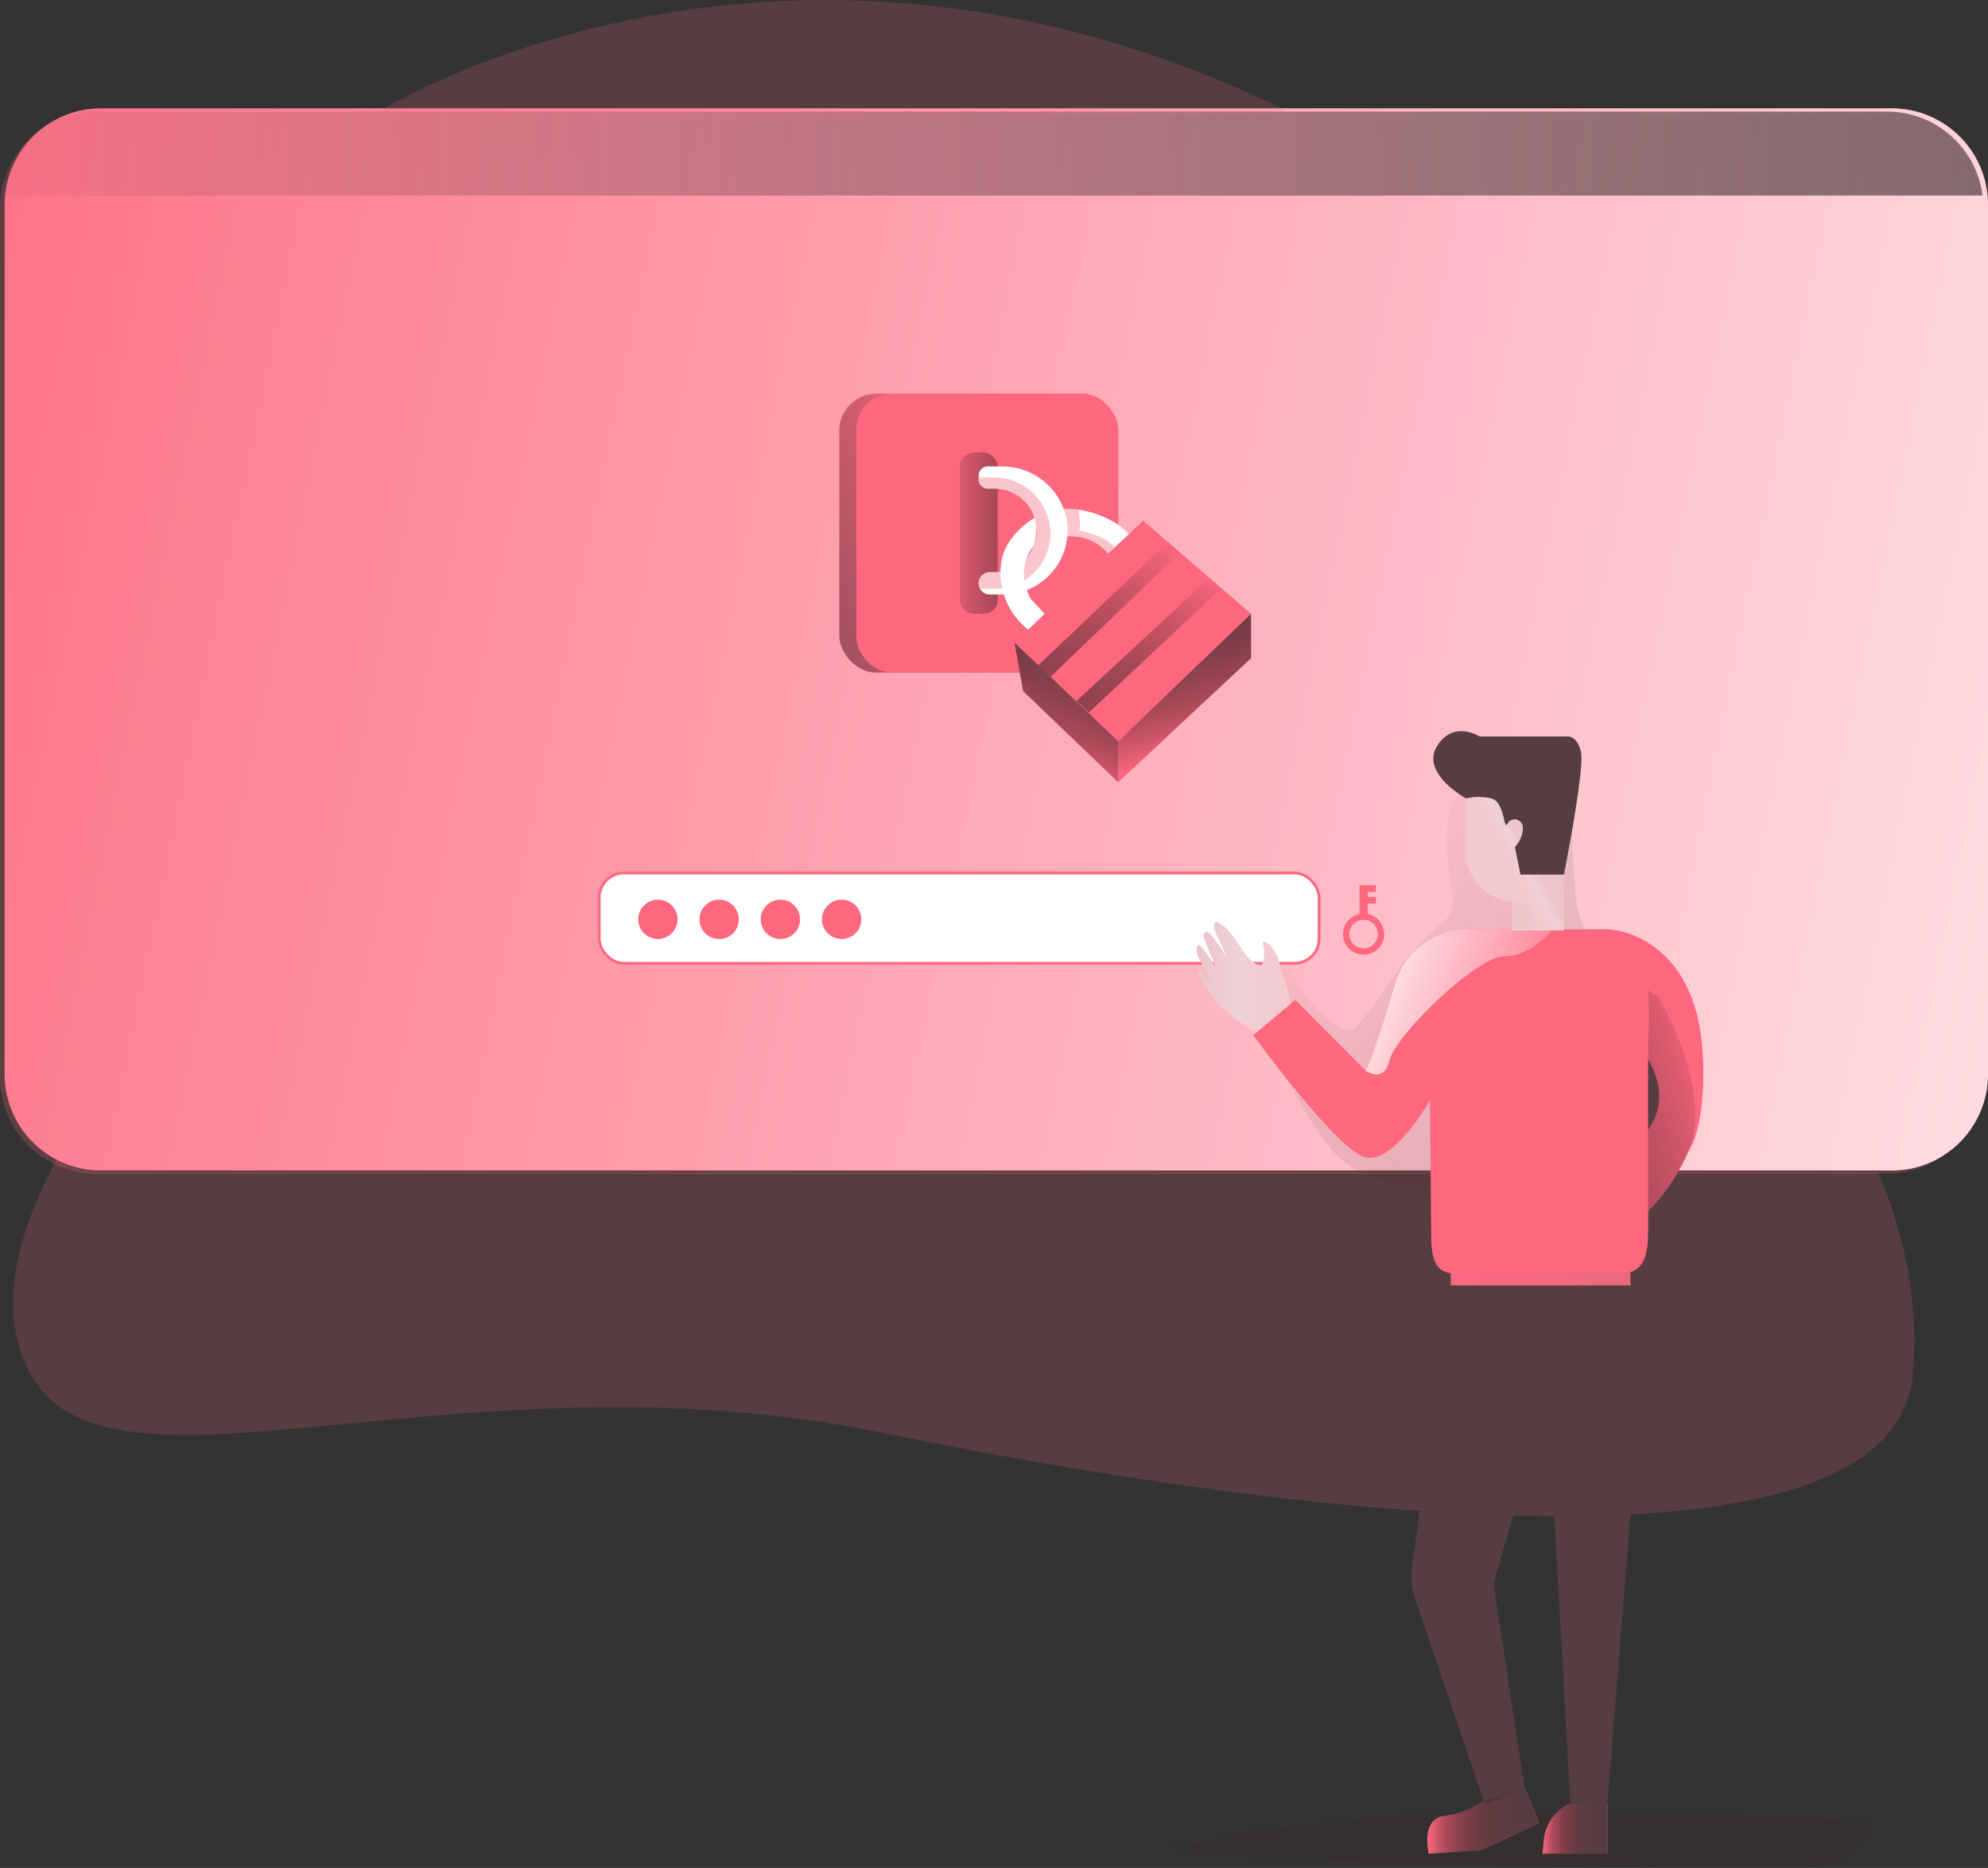 <svg xmlns="http://www.w3.org/2000/svg" xmlns:xlink="http://www.w3.org/1999/xlink" data-name="Layer 1" viewBox="0 0 635.4 597" id="Authentication"><rect x="0" y="0" width="635.4" height="597" fill="#333333" stroke="none"/><defs><linearGradient id="a" x1="95.1" x2="729.02" y1="205.4" y2="205.4" gradientUnits="userSpaceOnUse"><stop offset="0" stop-color="#fd687f" class="stopColor68e1fd svgShape"></stop><stop offset="1" stop-color="#eb697d" class="stopColor69b9eb svgShape"></stop></linearGradient><linearGradient id="d" x1="4.71" x2="969.31" y1="120.92" y2="317.8" gradientUnits="userSpaceOnUse"><stop offset="0" stop-color="#ffffff" stop-opacity="0" class="stopColorffffff svgShape"></stop><stop offset="1" stop-color="#ffffff" class="stopColorffffff svgShape"></stop></linearGradient><linearGradient id="e" x1="40.96" x2="1173.8" y1="56.9" y2="33.99" gradientUnits="userSpaceOnUse"><stop offset=".02" stop-opacity="0"></stop><stop offset=".99" stop-color="#563d41" class="stopColor3f3d56 svgShape"></stop></linearGradient><linearGradient id="f" x1="313.9" x2="117.26" y1="169.99" y2="244.19" gradientUnits="userSpaceOnUse"><stop offset="0" stop-color="#fd687f" class="stopColor68e1fd svgShape"></stop><stop offset=".01" stop-color="#f9677e" class="stopColor67ddf9 svgShape"></stop><stop offset=".12" stop-color="#ce5c6e" class="stopColor5cb3ce svgShape"></stop><stop offset=".24" stop-color="#a95360" class="stopColor538ea9 svgShape"></stop><stop offset=".37" stop-color="#8b4c56" class="stopColor4c718b svgShape"></stop><stop offset=".5" stop-color="#f33e5a" class="stopColor465a73 svgShape"></stop><stop offset=".63" stop-color="#634247" class="stopColor424a63 svgShape"></stop><stop offset=".79" stop-color="#594044" class="stopColor404059 svgShape"></stop><stop offset=".99" stop-color="#563d41" class="stopColor3f3d56 svgShape"></stop></linearGradient><linearGradient id="g" x1="433.19" x2="451.34" y1="169.79" y2="169.79" xlink:href="#a"></linearGradient><linearGradient id="b" x1="299.94" x2="402.51" y1="170.35" y2="170.68" gradientUnits="userSpaceOnUse"><stop offset="0" stop-opacity="0"></stop><stop offset=".02" stop-color="#040303" stop-opacity=".04" class="stopColor030304 svgShape"></stop><stop offset=".18" stop-color="#211819" stop-opacity=".39" class="stopColor181821 svgShape"></stop><stop offset=".35" stop-color="#39282b" stop-opacity=".66" class="stopColor292839 svgShape"></stop><stop offset=".53" stop-color="#493437" stop-opacity=".85" class="stopColor363449 svgShape"></stop><stop offset=".73" stop-color="#533b3f" stop-opacity=".96" class="stopColor3d3b53 svgShape"></stop><stop offset=".99" stop-color="#563d41" class="stopColor3f3d56 svgShape"></stop></linearGradient><linearGradient id="h" x1="447.14" x2="415.92" y1="169.19" y2="170.22" xlink:href="#a"></linearGradient><linearGradient id="i" x1="332.98" x2="366.51" y1="248.71" y2="159.01" xlink:href="#b"></linearGradient><linearGradient id="j" x1="383.62" x2="358.16" y1="240.51" y2="151.74" xlink:href="#b"></linearGradient><linearGradient id="k" x1="371.63" x2="244.49" y1="170.23" y2="351.29" xlink:href="#b"></linearGradient><linearGradient id="l" x1="385.52" x2="258.38" y1="179.98" y2="361.05" xlink:href="#b"></linearGradient><linearGradient id="m" x1="520.26" x2="770.91" y1="273.9" y2="509.89" xlink:href="#b"></linearGradient><linearGradient id="n" x1="643.36" x2="429.63" y1="334.68" y2="397.79" xlink:href="#b"></linearGradient><linearGradient id="c" x1="477.51" x2="507.97" y1="313.17" y2="313.17" gradientUnits="userSpaceOnUse"><stop offset="0" stop-color="#ecc4ca" class="stopColorecc4d7 svgShape"></stop><stop offset=".42" stop-color="#efd1d6" class="stopColorefd4d1 svgShape"></stop><stop offset="1" stop-color="#f2c9cf" class="stopColorf2eac9 svgShape"></stop></linearGradient><linearGradient id="o" x1="463.69" x2="521.1" y1="408.74" y2="408.74" xlink:href="#a"></linearGradient><linearGradient id="p" x1="486.41" x2="513.62" y1="276.32" y2="275.83" xlink:href="#c"></linearGradient><linearGradient id="q" x1="583.1" x2="577.49" y1="271.91" y2="274.87" xlink:href="#c"></linearGradient><linearGradient id="r" x1="595.75" x2="525" y1="333.25" y2="305.55" gradientUnits="userSpaceOnUse"><stop offset="0" stop-color="#ffffff" stop-opacity="0" class="stopColorffffff svgShape"></stop><stop offset="1" stop-color="#ffffff" class="stopColorffffff svgShape"></stop></linearGradient><linearGradient id="s" x1="551.28" x2="587" y1="581.96" y2="581.96" xlink:href="#b"></linearGradient><linearGradient id="t" x1="588.07" x2="608.85" y1="584.48" y2="584.48" xlink:href="#b"></linearGradient></defs><path fill="#411d23" d="M372.34 589.54c6.45 2.66 13.58 3.05 20.54 3.38q88.11 4.25 176.34 4.07c5.88 0 11.89-.06 17.4-2.1s10.5-6.52 11.47-12.32c-36.83-2.86-73.92-2.58-110.62-3.94-19.24-.71-39.22 1.7-58.36 3.53q-14.55 1.4-29.05 3.28c-6.08.8-22.31 6.33-27.72 4.1Z" opacity=".18" class="color1d2741 svgShape"></path><path fill="#fd687f" d="m487.37 571.45 4.53 11.13-18.3 8.66-16.9 1.23s-2.89-11.13 5-12.12a27.15 27.15 0 0 0 12.78-4.94ZM501.9 576.48a13.73 13.73 0 0 0-8.42 11.3l-.49 4.69h20.78v-16Z" class="color68e1fd svgShape"></path><path fill="url(#a)" d="M729 66.46v277.88a30.78 30.78 0 0 1-30.79 30.79H125.89a30.79 30.79 0 0 1-30.79-30.79V66.46a30.83 30.83 0 0 1 30.79-30.79h572.34A30.83 30.83 0 0 1 729 66.46Z" opacity=".22" transform="translate(-95.1)" style="isolation:isolate"></path><path fill="#fd687f" d="M635.4 65.43V343.3a30.8 30.8 0 0 1-24.33 30.12 31.16 31.16 0 0 1-6.45.67H32.28a30.78 30.78 0 0 1-30.8-30.79V65.43a30.83 30.83 0 0 1 30.8-30.8h572.34a30.78 30.78 0 0 1 30.52 26.83 28.88 28.88 0 0 1 .26 3.97Z" class="color68e1fd svgShape"></path><path fill="url(#d)" d="M730.5 65.43V343.3a30.8 30.8 0 0 1-24.33 30.12 31.16 31.16 0 0 1-6.45.67H127.38a30.78 30.78 0 0 1-30.8-30.79V65.43a30.83 30.83 0 0 1 30.8-30.8h572.34a30.78 30.78 0 0 1 30.52 26.83 28.88 28.88 0 0 1 .26 3.97Z" transform="translate(-95.1)" style="isolation:isolate"></path><path fill="url(#e)" d="M728.76 62.5H95.36a30.79 30.79 0 0 1 30.53-26.83h572.34a30.78 30.78 0 0 1 30.53 26.83Z" transform="translate(-95.1)" style="isolation:isolate"></path><rect width="230.1" height="28.87" x="191.52" y="279.01" fill="#ffffff" stroke="#fd687f" stroke-miterlimit="10" stroke-width=".88" rx="7.92" class="colorffffff svgShape colorStroke68e1fd svgStroke"></rect><circle cx="210.28" cy="293.83" r="6.29" fill="#fd687f" class="color68e1fd svgShape"></circle><circle cx="229.85" cy="293.83" r="6.29" fill="#fd687f" class="color68e1fd svgShape"></circle><circle cx="249.43" cy="293.83" r="6.29" fill="#fd687f" class="color68e1fd svgShape"></circle><circle cx="269" cy="293.83" r="6.29" fill="#fd687f" class="color68e1fd svgShape"></circle><path fill="#fd687f" d="M437.15 292.11v-3.32h2.62v-2.14h-2.62v-1.6h2.62v-2.14h-5.25v9.2a6.57 6.57 0 1 0 2.63 0Zm-1.31 11a4.57 4.57 0 1 1 4.56-4.57 4.58 4.58 0 0 1-4.56 4.58Z" class="color68e1fd svgShape"></path><rect width="89.14" height="89.14" x="268.26" y="125.83" fill="url(#f)" rx="11.76" style="isolation:isolate"></rect><rect width="83.67" height="89.14" x="273.72" y="125.83" fill="#fd687f" rx="11.39" class="color68e1fd svgShape"></rect><path fill="#ffffff" d="m360.84 170.69-4.6 4.37-2 1.88a15.51 15.51 0 0 0-13-5.51 5.7 5.7 0 0 1-3.13-.51c-3.31-1.88 1.88-8.29 1.88-8.29a26.07 26.07 0 0 1 3.42.15 1.53 1.53 0 0 1 .3 0l.91.11c4.34.62 11.41 2.69 16.22 7.8Z" class="colorffffff svgShape"></path><path fill="url(#g)" d="m451.16 174.65.18.41-2 1.88a15.51 15.51 0 0 0-13-5.51 5.7 5.7 0 0 1-3.13-.51l1.88-8.29s1.85 0 3.42.15a1.53 1.53 0 0 1 .3 0 7.56 7.56 0 0 1 .91.11s1.09 4.66.28 6.62c0 .03 7.67 1.31 11.16 5.14Z" opacity=".39" transform="translate(-95.1)"></path><rect width="12.12" height="51.56" x="306.77" y="144.62" fill="url(#b)" rx="4.51"></rect><path fill="#ffffff" d="M341.22 169.7a20.49 20.49 0 0 1-20.47 20.3h-4.41a3.55 3.55 0 0 1-3.19-2 3.55 3.55 0 0 1 3.19-5.13h1.64a13.35 13.35 0 0 0 13.35-13.64 13.53 13.53 0 0 0-13.62-13.07h-2a2.92 2.92 0 0 1-2.92-2.92V152a2.92 2.92 0 0 1 2.92-2.92h4.69c11.33-.01 20.9 9.27 20.82 20.62Z" class="colorffffff svgShape"></path><path fill="url(#h)" d="M430.86 170.52a17.81 17.81 0 0 1-17.79 17.66h-3.84a3.19 3.19 0 0 1-1-.16 3.55 3.55 0 0 1 3.19-5.13h1.64a13.35 13.35 0 0 0 13.35-13.64 13.53 13.53 0 0 0-13.62-13.07h-2a2.92 2.92 0 0 1-2.92-2.92v-.55a2.63 2.63 0 0 1 .8-.13h4.07a18.08 18.08 0 0 1 18.12 17.94Z" opacity=".39" transform="translate(-95.1)"></path><path fill="#ffffff" d="M330.69 165.47s1.34 3.59-.33 9.07c0 0-6.33 6.51-.93 16.86l4.46 4.77-5.19 5.11a23 23 0 0 1-8.67-21.54c1.15-8.82 10.66-14.27 10.66-14.27Z" class="colorffffff svgShape"></path><path fill="#fd687f" d="m324.27 205.4 41.1-39 34.48 29.77-42.46 40.73-33.12-31.5zM324.27 205.4l2.73 15.46 30.39 29.16V236.9l-33.12-31.5z" class="color68e1fd svgShape"></path><path fill="#fd687f" d="M399.85 196.17v14.19l-42.46 39.66V236.9l42.46-40.73z" class="color68e1fd svgShape"></path><path fill="url(#i)" d="m324.27 205.4 2.73 15.46 30.39 29.16V236.9l-33.12-31.5z"></path><path fill="url(#j)" d="M399.85 196.17v14.19l-42.46 39.66V236.9l42.46-40.73z"></path><path fill="url(#k)" d="m331.85 212.61 41.49-39.33 3.83 3.31-41.41 39.74-3.91-3.72z"></path><path fill="url(#l)" d="m344.1 224 42.48-39.33 3.83 3.3-42.4 39.74-3.91-3.71z"></path><path fill="url(#m)" d="M557.7 262.72a76.31 76.31 0 0 0 1 18.48c.68 3.77 1.59 7.92-.35 11.24-1 1.8-2.8 3.06-4.41 4.39-10.22 8.4-16.13 20.87-24.86 30.81a4.4 4.4 0 0 1-2.38 1.69 4.31 4.31 0 0 1-2.78-.79 36.94 36.94 0 0 1-13-12.64c-1.57-2.56-3-5.48-5.7-6.79-5-2.46-11.06 2.77-11.61 8.34s2.44 10.81 5.33 15.6l13.37 22.18c4.07 6.76 8.36 13.75 15 18a36.23 36.23 0 0 0 15.11 5.1c7.58 1 15.27.5 22.9-.09q20.93-1.62 41.75-4.16c4.76-.58 10.17-1.62 12.58-5.75 1.62-2.78 1.4-6.21 1.12-9.41q-1.47-17.39-3-34.77c-.55-6.57-1.37-13.71-6-18.39-2.77-2.78-6.65-4.36-9.11-7.43a18.63 18.63 0 0 1-3.3-8.31c-2.37-12.5-.1-25.93-5-37.7-1-2.38-2.34-4.74-4.55-6.07a12.2 12.2 0 0 0-6.59-1.33c-10.95.31-24.72 5.53-25.52 17.8Z" opacity=".21" transform="translate(-95.1)"></path><path fill="#fd687f" d="M611.37 439.22c-5.93 68.33-193.92 46.44-329.11 18.74S35.53 485.66 9.81 439.22c-11.39-20.56-3.78-46.24 8.25-68.48a30.59 30.59 0 0 0 15 3.87H600.3c7.81 18.39 13.18 40.39 11.07 64.61Z" opacity=".18" class="color68e1fd svgShape"></path><path fill="#563d41" d="m463.69 410.83-12.31 89.66a23.88 23.88 0 0 0 1.15 11.21l22 64.78 12.86-4-9.7-64.45a9.23 9.23 0 0 1 .26-4l16.69-57.64 7.26 130h11.87l10.21-128.29c3.46-21.44-2.88-37.27-2.88-37.27Z" class="color3f3d56 svgShape"></path><path fill="#fd687f" d="m526.78 387.09-12.18-78.46-1.7-9.56s22.74 13 29.26 35.74c8.53 29.85-15.38 52.28-15.38 52.28Z" class="color68e1fd svgShape"></path><path fill="url(#n)" d="m621.88 387.09-12.18-78.46-1.7-9.56s22.74 13 29.26 35.74c8.53 29.85-15.38 52.28-15.38 52.28Z" transform="translate(-95.1)"></path><path fill="#fd687f" d="M539.28 368.83c9.23-18.25-9-50-9-50l-15.7-10.19 1.77-11.33s25.32 2.59 27.79 38.34c.82 11.51-.04 25.73-4.86 33.18Z" class="color68e1fd svgShape"></path><path fill="url(#c)" d="M503.93 307.57c-.85-2.88-2.33-6.31-5.33-6.57a11.91 11.91 0 0 1-.34 8c-6.54-2.42-8.06-12-14.59-14.48-1 1.06-.44 2.79.18 4.11q1.71 3.69 3.44 7.38-2.3-3.62-4.89-7c-.51-.69-1.39-1.44-2.11-1s-.46 1.37-.2 2.09c1.14 3.2 2.44 6.35 3.87 9.43a53.92 53.92 0 0 0-5.49-7.62c-1.34.33-1.06 2.31-.48 3.56l4.29 9.14-3.44-5c-1.11.11-.94 1.81-.4 2.79a42.79 42.79 0 0 0 20.5 18.43c1.76.75 3.8 1.37 5.53.56 7.44-3.39.9-18.88-.54-23.82Z" transform="translate(-95.1)"></path><path fill="#fd687f" d="M526.78 331.84v61.52c0 7.54-1.23 13.67-8.78 13.67h-52.72c-7.52 0-7.81-6.07-7.86-13.58l-.39-41.81s-11.38 20.27-20.46 18.3-36-39.08-36-39.08l13.4-11.26 22.58 22.64s3.63-8.25 8.91-26.72S467.9 297 467.9 297h45.84c16.55 0 13.04 34.84 13.04 34.84Z" class="color68e1fd svgShape"></path><path fill="#563d41" d="M526.78 338.77s7.92 11.13 0 22.26Z" class="color3f3d56 svgShape"></path><path fill="url(#o)" d="M463.69 406.64h57.41v4.19h-57.41z"></path><path fill="url(#p)" d="M483.24 255.16h16.57v42.13h-16.57z"></path><path fill="url(#q)" d="M594.92 250.54v46.76h-8.74v-2.85a6.31 6.31 0 0 0-6.32-6.31h-.5a15.7 15.7 0 0 1-15.7-15.7v-21.9Z" transform="translate(-95.1)"></path><path fill="#563d41" d="M468.56 255.16s-14.5-7.91-9.31-16.57 13.65-3.21 13.65-3.21h27.95s3.21-.5 4.45 4.94-5.44 39.21-5.44 39.21h-13.89l-1.78-8.78s2.77-3 2.52-6.19a2.6 2.6 0 0 0-4.94-1.23c-1.25 2.22-.75-7.18-5.2-8.17a18.1 18.1 0 0 0-8.01 0Z" class="color3f3d56 svgShape"></path><path fill="url(#r)" d="M591.21 297.21s-6.43 8.42-15.34 8.42-34.87 25.47-36.61 33.14-7.59 3.47-7.59 3.47 3.63-8.25 8.91-26.72S563 297 563 297h23.3Z" transform="translate(-95.1)" style="isolation:isolate"></path><path fill="url(#s)" d="m582.47 571.45 4.53 11.13-18.3 8.66-16.9 1.23s-2.89-11.13 5-12.12a27.15 27.15 0 0 0 12.78-4.94Z" transform="translate(-95.1)"></path><path fill="url(#t)" d="M597 576.48a13.73 13.73 0 0 0-8.42 11.3l-.49 4.69h20.78v-16Z" transform="translate(-95.1)"></path><path fill="#fd687f" d="M120.13 36.19s128.36-81.43 292.74 0Z" opacity=".18" class="color68e1fd svgShape"></path></svg>
